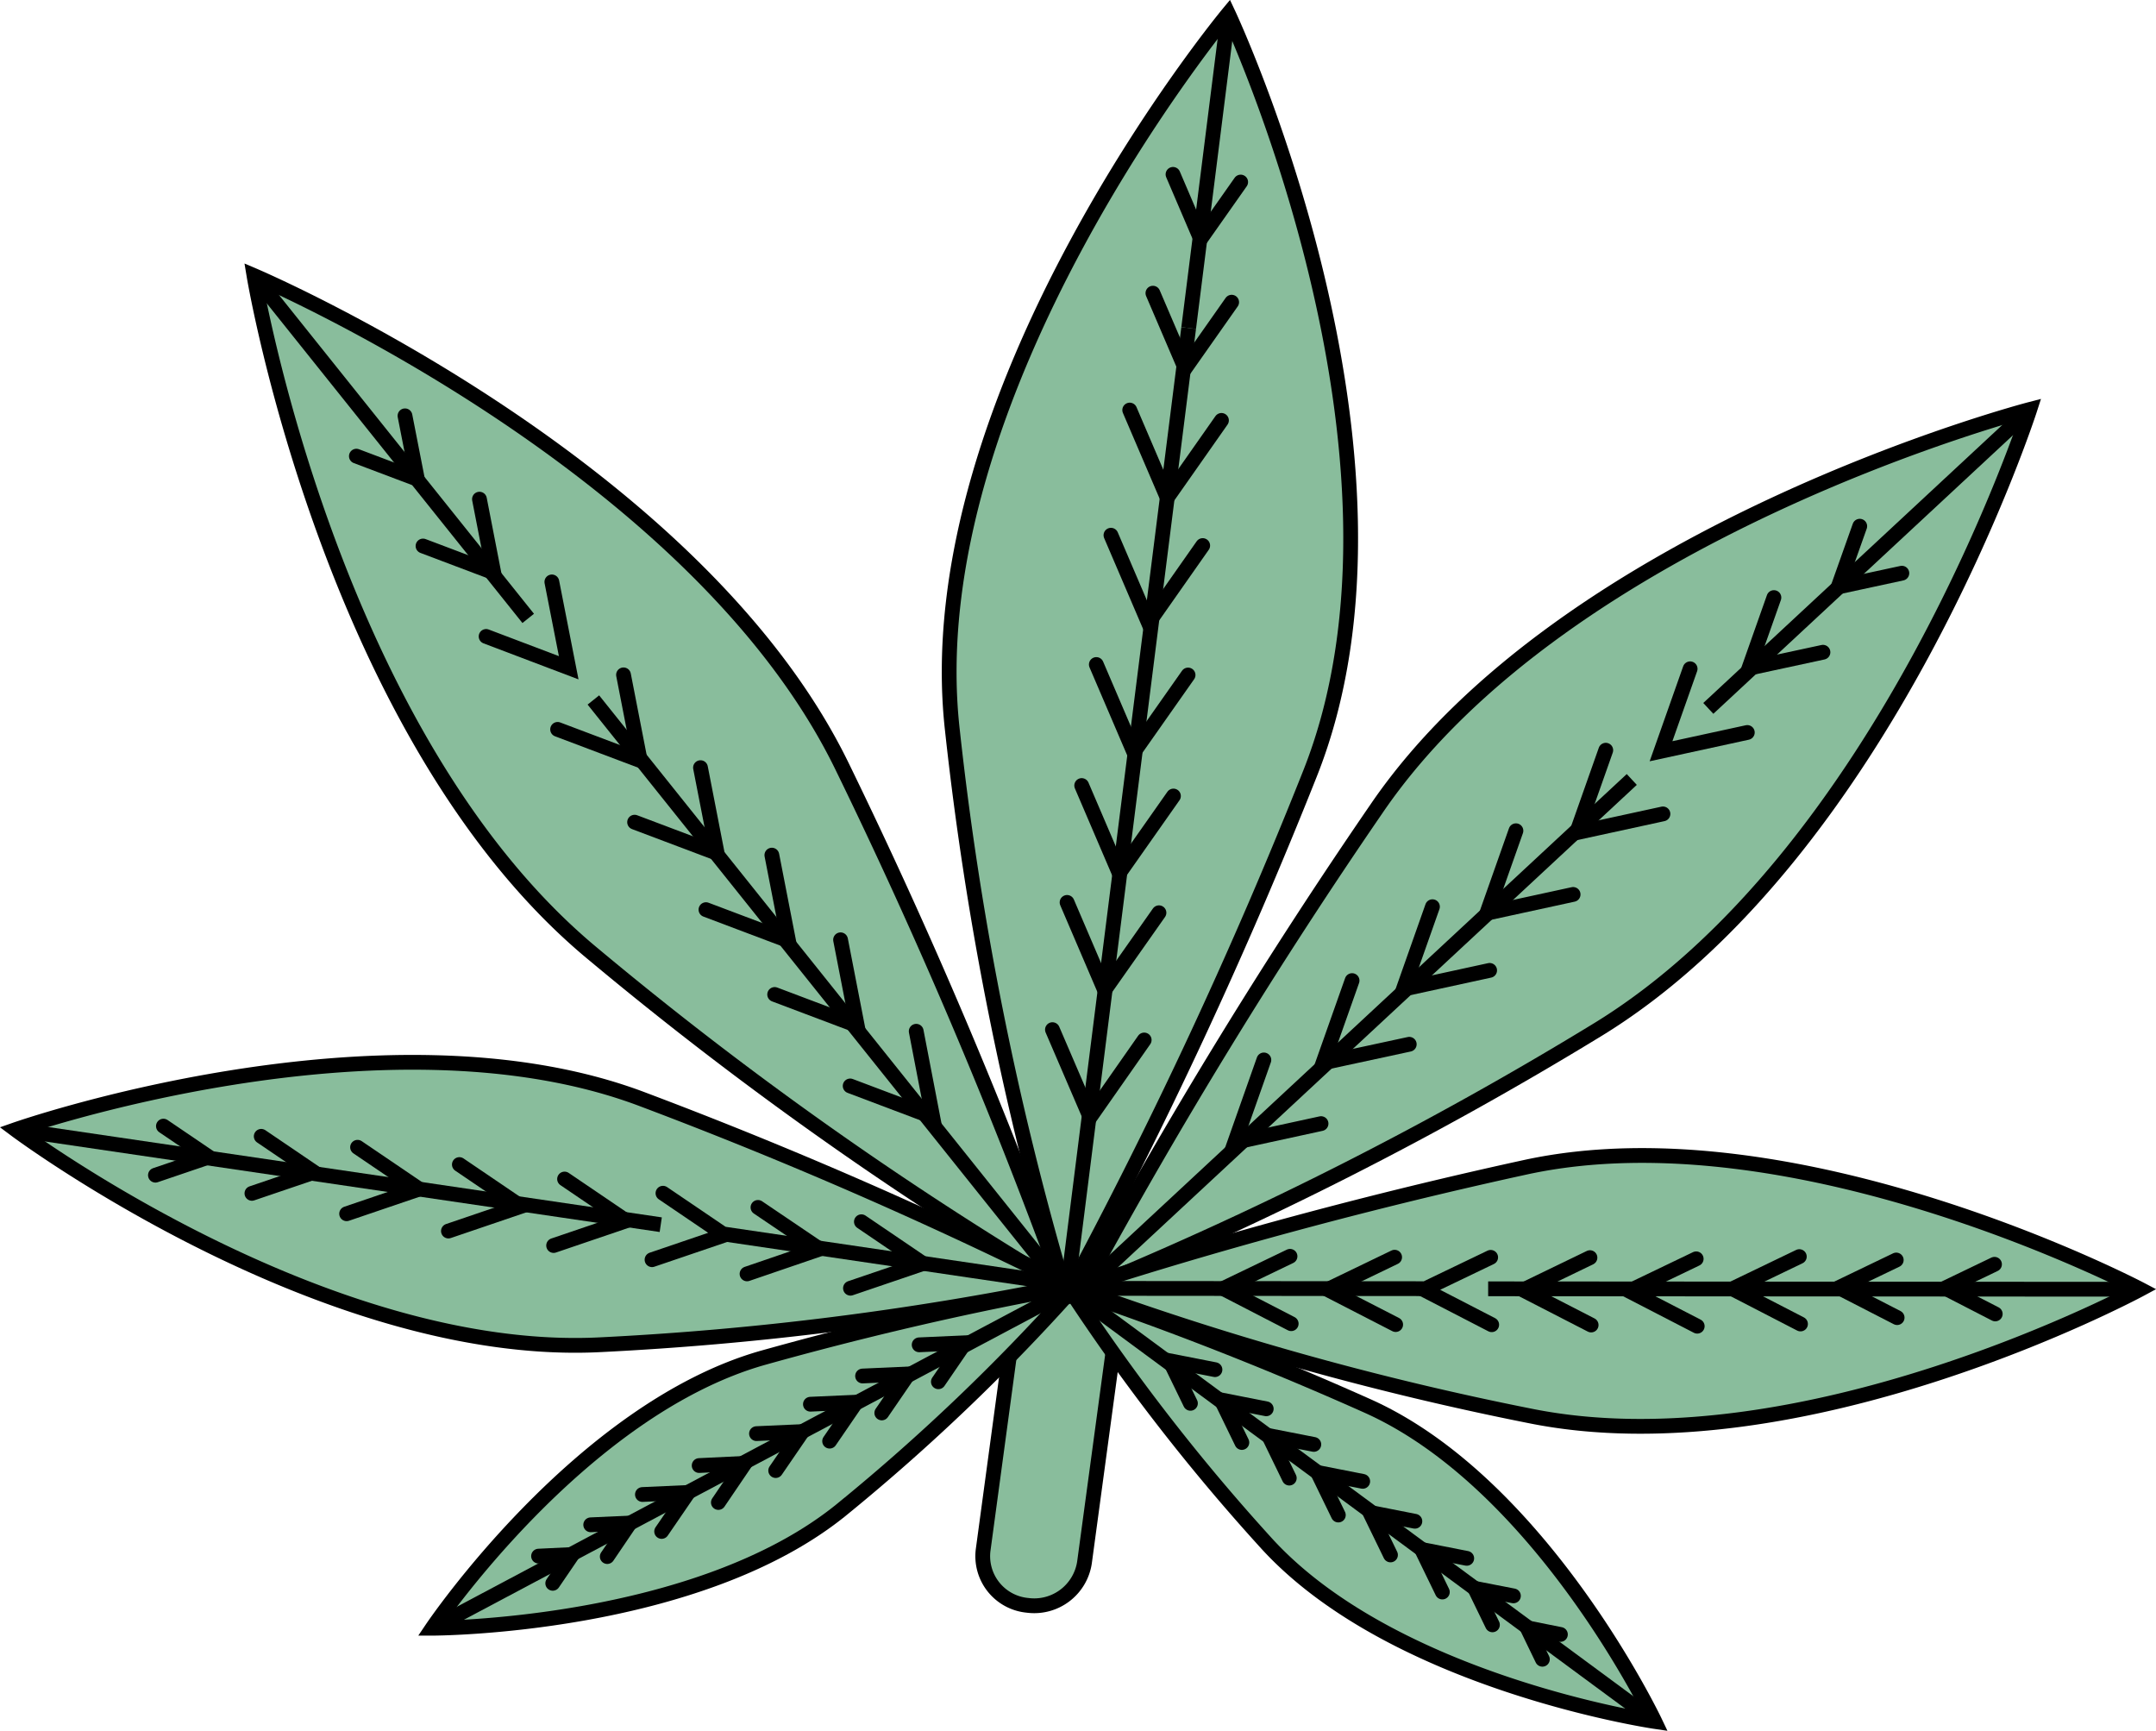 <svg xmlns="http://www.w3.org/2000/svg" viewBox="0 0 145.92 117.13"><defs><style>.cls-1{fill:#89bd9c;}.cls-1,.cls-2,.cls-3{stroke:#000;stroke-miterlimit:10;}.cls-2,.cls-3{fill:none;}.cls-3{stroke-linecap:round;}</style></defs><title>Asset 2</title><g id="Layer_2" data-name="Layer 2"><g id="Layer_1-2" data-name="Layer 1"><path class="cls-1" d="M69.54,108.64h0a3.34,3.34,0,0,1-3-3.75l2.19-16.18a3.45,3.45,0,0,1,3.86-2.91h0a3.34,3.34,0,0,1,3,3.75L73.4,105.73A3.44,3.44,0,0,1,69.54,108.64Z"/><path class="cls-1" d="M83.13.92S61.87,26.55,64.46,49.43A216.43,216.43,0,0,0,72,87.15s0,.94.17.56c.09.28.25-.44.25-.44A335,335,0,0,0,88.64,52.41C97.23,30.91,83.13.92,83.13.92Z"/><line class="cls-2" x1="80.45" y1="22.2" x2="72.18" y2="87.71"/><line class="cls-2" x1="83.13" y1="0.92" x2="80.45" y2="22.2"/><path class="cls-1" d="M17.19,18.65s5.19,31.27,23,45.95A246.32,246.32,0,0,0,71.42,86.79s.64.69.5.29c.26.15-.16-.46-.16-.46A363.61,363.61,0,0,0,57,51.88C47,31.32,17.19,18.65,17.19,18.65Z"/><line class="cls-2" x1="40.16" y1="47.37" x2="71.92" y2="87.08"/><line class="cls-2" x1="17.19" y1="18.65" x2="35.75" y2="41.85"/><path class="cls-1" d="M1.05,76.45S21.84,92,40.7,91a208,208,0,0,0,31.15-3.92s.78,0,.47-.11c.23,0-.36-.18-.36-.18A307.46,307.46,0,0,0,43.5,74.4C25.93,67.74,1.05,76.45,1.05,76.45Z"/><line class="cls-2" x1="49.05" y1="83.52" x2="72.32" y2="86.95"/><line class="cls-2" x1="1.05" y1="76.45" x2="44.72" y2="82.88"/><path class="cls-1" d="M29.25,110.19s18,0,27.85-8.14A136.79,136.79,0,0,0,72.5,87.34s.45-.28.21-.24c.1-.12-.28,0-.28,0-2.25.39-10.31,1.85-20.8,4.79C39.19,95.42,29.25,110.19,29.25,110.19Z"/><line class="cls-2" x1="29.25" y1="110.19" x2="72.71" y2="87.1"/><polyline class="cls-3" points="71.23 69.68 73.78 75.61 77.44 70.38"/><polyline class="cls-3" points="72.22 61.07 74.76 67 78.44 61.77"/><polyline class="cls-3" points="73.21 53.16 75.75 59.09 79.42 53.87"/><polyline class="cls-3" points="74.2 44.97 76.74 50.9 80.41 45.68"/><polyline class="cls-3" points="75.19 36.22 77.73 42.15 81.4 36.92"/><polyline class="cls-3" points="76.46 27.75 79 33.68 82.67 28.45"/><polyline class="cls-3" points="78.03 19.84 80.21 24.93 83.36 20.45"/><polyline class="cls-3" points="79.39 11.8 81.26 16.17 83.97 12.32"/><polyline class="cls-3" points="57.54 73.49 63.13 75.6 62.01 69.79"/><polyline class="cls-3" points="52.43 67.3 58.02 69.41 56.89 63.6"/><polyline class="cls-3" points="47.78 61.56 53.37 63.67 52.24 57.87"/><polyline class="cls-3" points="42.95 55.64 48.54 57.75 47.41 51.95"/><polyline class="cls-3" points="37.74 49.36 43.33 51.47 42.2 45.67"/><polyline class="cls-3" points="32.9 43.07 38.49 45.19 37.35 39.38"/><polyline class="cls-3" points="28.63 36.95 33.42 38.76 32.45 33.78"/><polyline class="cls-3" points="24.12 30.87 28.25 32.43 27.41 28.14"/><polyline class="cls-3" points="57.56 87.18 62.47 85.51 58.3 82.68"/><polyline class="cls-3" points="50.56 86.21 55.47 84.53 51.3 81.71"/><polyline class="cls-3" points="44.13 85.25 49.04 83.58 44.87 80.75"/><polyline class="cls-3" points="37.47 84.29 42.38 82.62 38.21 79.79"/><polyline class="cls-3" points="30.35 83.31 35.26 81.64 31.09 78.81"/><polyline class="cls-3" points="23.46 82.14 28.37 80.47 24.2 77.64"/><polyline class="cls-3" points="17.05 80.76 21.26 79.33 17.68 76.9"/><polyline class="cls-3" points="10.52 79.53 14.14 78.3 11.06 76.21"/><polyline class="cls-3" points="63.51 93.51 65.32 90.87 62.21 91.01"/><polyline class="cls-3" points="59.68 95.62 61.49 92.98 58.38 93.12"/><polyline class="cls-3" points="56.15 97.53 57.96 94.89 54.85 95.03"/><polyline class="cls-3" points="52.5 99.52 54.31 96.88 51.2 97.02"/><polyline class="cls-3" points="48.62 101.68 50.42 99.03 47.32 99.18"/><polyline class="cls-3" points="44.78 103.64 46.59 101 43.48 101.14"/><polyline class="cls-3" points="41.1 105.34 42.64 103.07 39.98 103.19"/><polyline class="cls-3" points="37.41 107.15 38.74 105.2 36.45 105.31"/><path class="cls-1" d="M137.38,27.71s-9.72,30.17-29.44,42.09a246.32,246.32,0,0,1-34.2,17.36s-.74.59-.55.22c-.27.1.24-.44.24-.44A362.26,362.26,0,0,1,93.15,54.75C106,35.88,137.38,27.71,137.38,27.71Z"/><line class="cls-2" x1="110.44" y1="52.75" x2="73.19" y2="87.38"/><line class="cls-2" x1="137.38" y1="27.71" x2="115.62" y2="47.94"/><path class="cls-1" d="M144.86,87.25S122,99.58,103.5,95.81a206,206,0,0,1-30.23-8.45s-.78-.06-.45-.17c-.22-.08.39-.13.39-.13,3.15-1,14.47-4.67,30-8.06C121.53,75,144.86,87.25,144.86,87.25Z"/><line class="cls-2" x1="96.34" y1="87.21" x2="72.82" y2="87.19"/><line class="cls-2" x1="144.86" y1="87.25" x2="100.72" y2="87.22"/><path class="cls-1" d="M112,116.5s-17.76-2.61-26.36-12.14A137.25,137.25,0,0,1,72.59,87.55s-.4-.35-.18-.27c-.08-.14.27.08.27.08,2.18.72,9.93,3.34,19.88,7.79C104.35,100.42,112,116.5,112,116.5Z"/><line class="cls-2" x1="112.02" y1="116.5" x2="72.41" y2="87.28"/><polyline class="cls-3" points="89.41 76.04 83.57 77.31 85.54 71.73"/><polyline class="cls-3" points="95.38 70.67 89.54 71.93 91.51 66.36"/><polyline class="cls-3" points="100.82 65.67 94.98 66.94 96.95 61.36"/><polyline class="cls-3" points="106.47 60.53 100.63 61.8 102.6 56.22"/><polyline class="cls-3" points="112.55 55.08 106.71 56.35 108.68 50.77"/><polyline class="cls-3" points="118.26 49.57 112.42 50.84 114.39 45.26"/><polyline class="cls-3" points="123.38 44.14 118.37 45.22 120.06 40.44"/><polyline class="cls-3" points="128.72 38.79 124.41 39.72 125.87 35.61"/><polyline class="cls-3" points="87.39 89.58 82.78 87.2 87.31 85.02"/><polyline class="cls-3" points="94.46 89.64 89.85 87.27 94.39 85.08"/><polyline class="cls-3" points="100.96 89.65 96.35 87.27 100.89 85.09"/><polyline class="cls-3" points="107.69 89.67 103.08 87.3 107.61 85.11"/><polyline class="cls-3" points="114.87 89.75 110.26 87.37 114.8 85.19"/><polyline class="cls-3" points="121.86 89.6 117.25 87.22 121.78 85.04"/><polyline class="cls-3" points="128.4 89.17 124.45 87.14 128.34 85.27"/><polyline class="cls-3" points="135.04 88.92 131.64 87.17 134.99 85.56"/><polyline class="cls-3" points="80.57 94.97 79.17 92.09 82.23 92.69"/><polyline class="cls-3" points="84.05 97.62 82.65 94.74 85.7 95.34"/><polyline class="cls-3" points="87.26 100.03 85.86 97.15 88.92 97.75"/><polyline class="cls-3" points="90.58 102.53 89.18 99.65 92.23 100.25"/><polyline class="cls-3" points="94.11 105.23 92.71 102.35 95.76 102.95"/><polyline class="cls-3" points="97.62 107.74 96.22 104.86 99.27 105.46"/><polyline class="cls-3" points="101.01 109.96 99.81 107.49 102.43 108"/><polyline class="cls-3" points="104.39 112.29 103.36 110.16 105.61 110.61"/></g></g></svg>